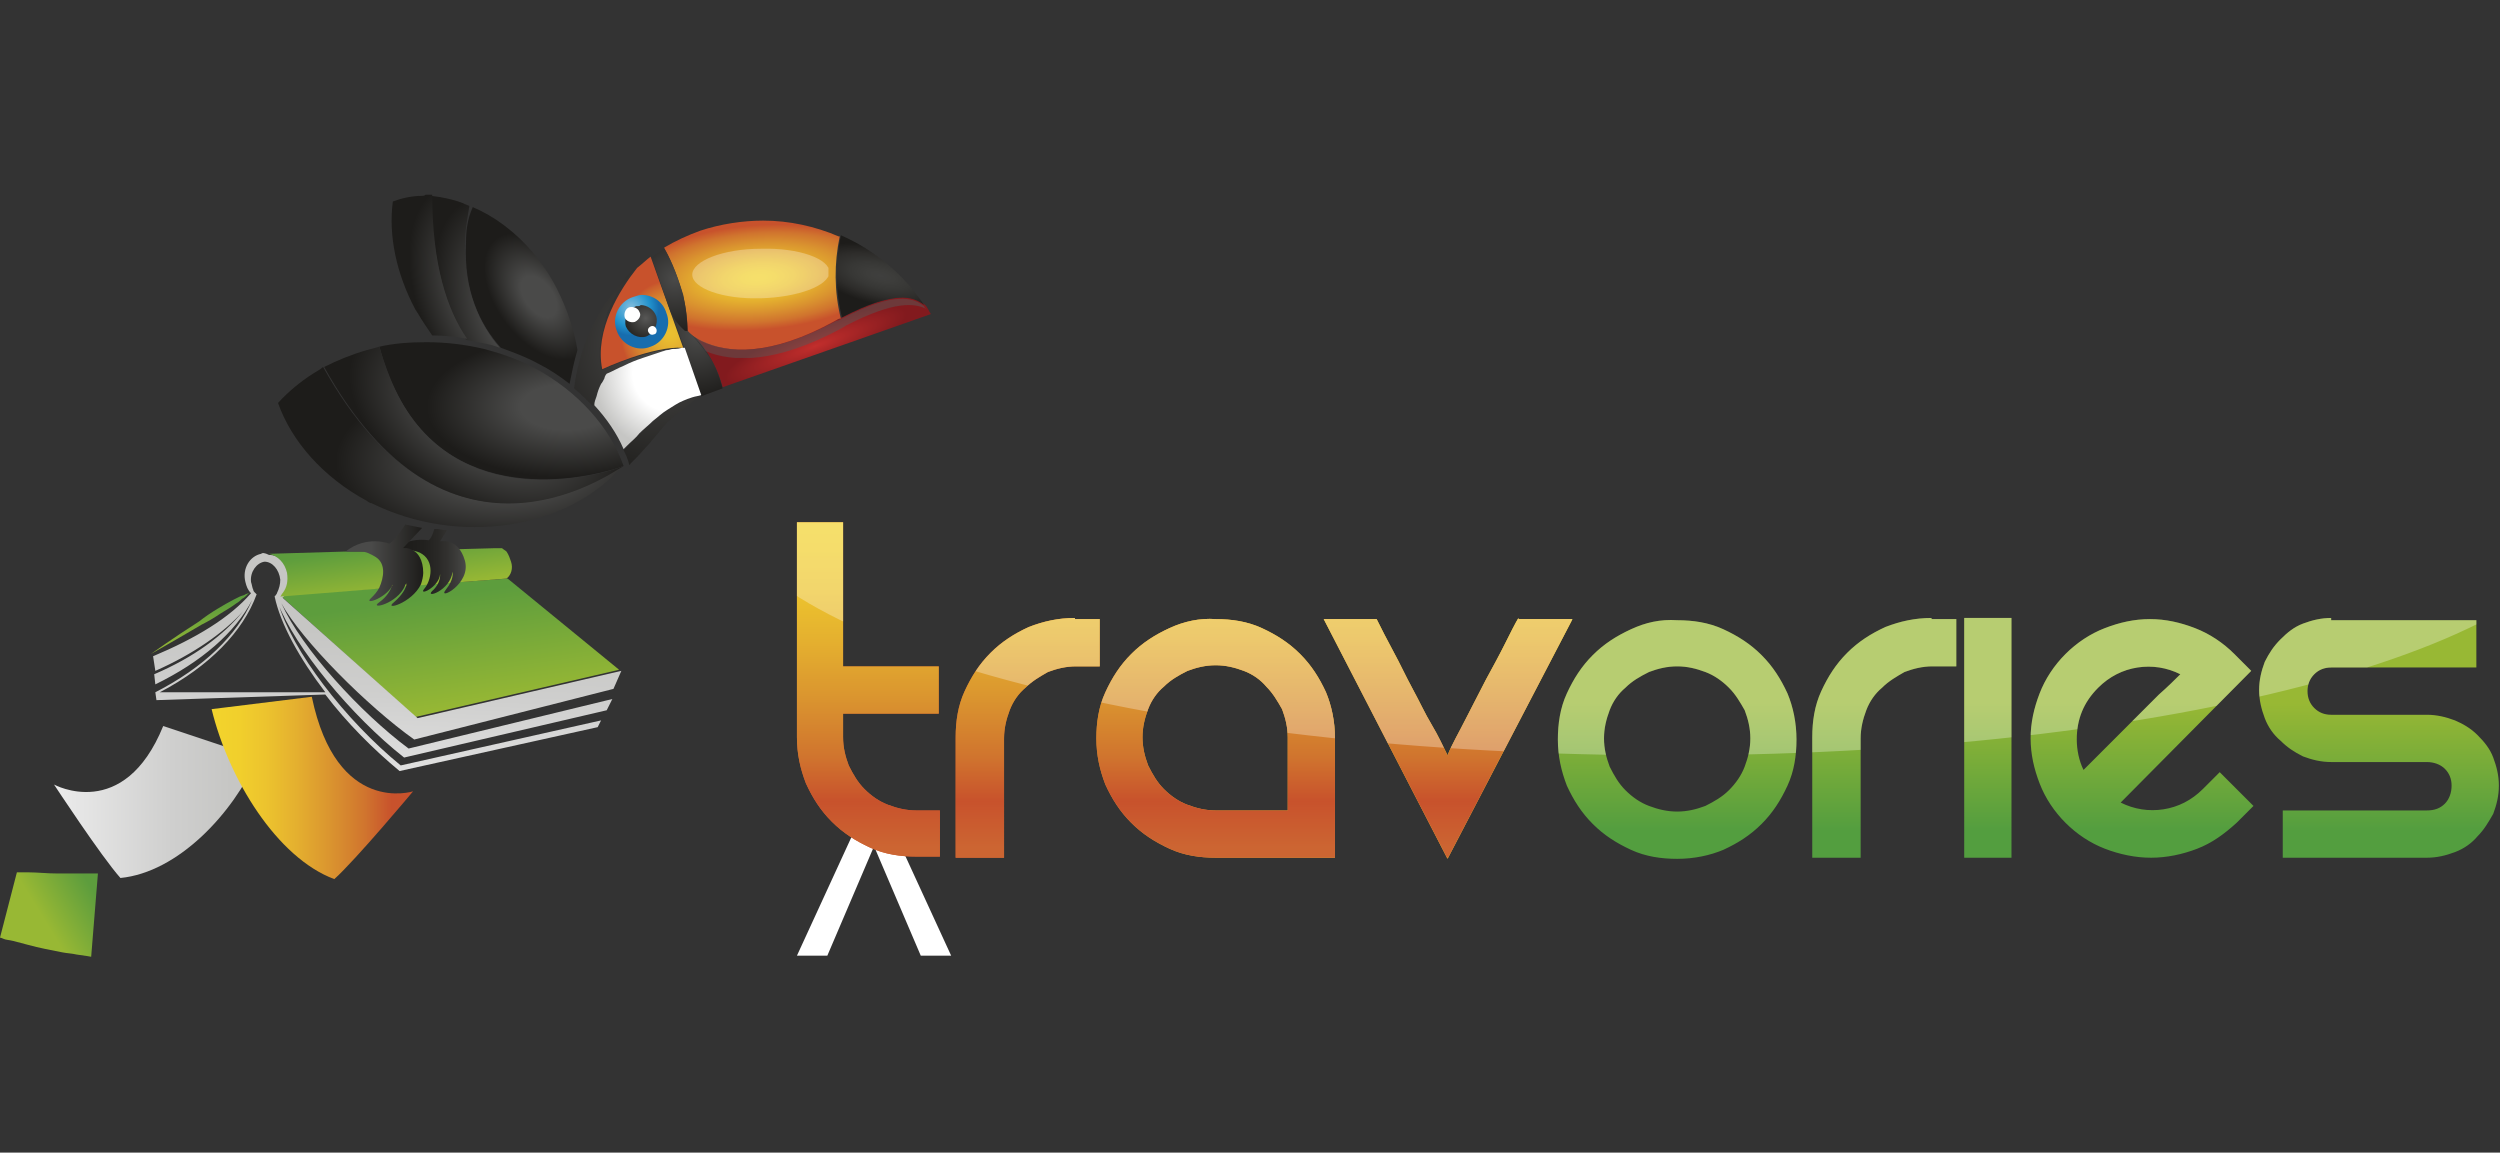 <?xml version="1.0" encoding="utf-8"?>
<!-- Generator: Adobe Illustrator 18.1.1, SVG Export Plug-In . SVG Version: 6.00 Build 0)  -->
<svg version="1.1" id="Capa_1" xmlns="http://www.w3.org/2000/svg" xmlns:xlink="http://www.w3.org/1999/xlink" x="0px" y="0px"
	 width="222.1px" height="102.4px" viewBox="0 0 222.1 102.4" enable-background="new 0 0 222.1 102.4" xml:space="preserve">
<rect x="0" y="0" width="222.1" height="102.4" fill="#333333" stroke="none"/>
<g>
	<g>
		<path fill="#FFFFFF" d="M78.8,72.5l5.7,12.4h-2.7l-4.1-9.6h-0.1l-4.1,9.6h-2.7l5.7-12.4H78.8z"/>
	</g>
	<g>
		<defs>
			<path id="SVGID_1_" d="M74.8,28.2c-0.2,0.1-0.3,0.2-0.5,0.2c-5.9,3.2-9.6,2.9-11.9,1.8c-0.5-0.2-0.9-0.5-1.2-0.8
				c0.3,0.2,1.1,1,1.8,2.2c0.5,0.8,0.9,1.7,1.2,2.8l11.4-4l7.1-2.5c-0.2-0.3-0.3-0.6-0.5-0.8c-0.5-0.4-1.1-0.7-2-0.7
				C78.9,26.5,77.3,26.9,74.8,28.2"/>
		</defs>
		<clipPath id="SVGID_2_">
			<use xlink:href="#SVGID_1_"  overflow="visible"/>
		</clipPath>
		
			<radialGradient id="SVGID_3_" cx="-166.155" cy="328.505" r="0.527" gradientTransform="matrix(21.913 -8.097 -1.803 -4.879 4305.652 288.167)" gradientUnits="userSpaceOnUse">
			<stop  offset="0" style="stop-color:#C22E2C"/>
			<stop  offset="0.699" style="stop-color:#821A1E"/>
			<stop  offset="1" style="stop-color:#821A1E"/>
		</radialGradient>
		<polygon clip-path="url(#SVGID_2_)" fill="url(#SVGID_3_)" points="58.5,27.5 80,19.5 85.2,33.6 63.7,41.5 		"/>
	</g>
	<g>
		<defs>
			<path id="SVGID_4_" d="M62.2,20.5C61.1,20.9,60,21.4,59,22l0,0c0.3,0.6,1.1,2.1,1.6,4c0.3,1,0.5,2.2,0.4,3.4c0,0,0,0,0.1,0.1
				c0.4,0.3,0.8,0.6,1.2,0.8c2.3,1.1,6.1,1.4,11.9-1.8c0.2-0.1,0.3-0.2,0.5-0.2c-0.6-2.4-0.6-4.9-0.1-7.3c0,0,0,0-0.1,0
				c-2.1-0.9-4.4-1.4-6.7-1.4C66,19.6,64,19.9,62.2,20.5"/>
		</defs>
		<clipPath id="SVGID_5_">
			<use xlink:href="#SVGID_4_"  overflow="visible"/>
		</clipPath>
		
			<radialGradient id="SVGID_6_" cx="-165.759" cy="331.634" r="0.527" gradientTransform="matrix(25.852 -1.929 -0.762 -10.217 4605.33 3093.198)" gradientUnits="userSpaceOnUse">
			<stop  offset="0" style="stop-color:#F2D32C"/>
			<stop  offset="0.104" style="stop-color:#F1CF2C"/>
			<stop  offset="0.239" style="stop-color:#ECC32E"/>
			<stop  offset="0.392" style="stop-color:#E4AF2F"/>
			<stop  offset="0.557" style="stop-color:#DA942F"/>
			<stop  offset="0.731" style="stop-color:#D0742E"/>
			<stop  offset="0.862" style="stop-color:#C8522C"/>
			<stop  offset="1" style="stop-color:#C8522C"/>
		</radialGradient>
		<polygon clip-path="url(#SVGID_5_)" fill="url(#SVGID_6_)" points="58.1,19.6 74.7,18.4 75.7,31.6 59.1,32.8 		"/>
	</g>
	<g>
		<defs>
			<path id="SVGID_7_" d="M74.8,28.2c4.6-2.4,6.3-1.9,7.3-1.1c-1.8-2.7-4.4-4.9-7.4-6.2C74.2,23.3,74.2,25.8,74.8,28.2"/>
		</defs>
		<clipPath id="SVGID_8_">
			<use xlink:href="#SVGID_7_"  overflow="visible"/>
		</clipPath>
		
			<radialGradient id="SVGID_9_" cx="-164.871" cy="330.659" r="0.527" gradientTransform="matrix(13.86 3.346 1.322 -5.477 1926.212 2387.207)" gradientUnits="userSpaceOnUse">
			<stop  offset="0" style="stop-color:#3F3F3E"/>
			<stop  offset="0.162" style="stop-color:#3D3D3B"/>
			<stop  offset="0.372" style="stop-color:#373735"/>
			<stop  offset="0.609" style="stop-color:#2D2C2A"/>
			<stop  offset="0.862" style="stop-color:#1D1C1A"/>
			<stop  offset="1" style="stop-color:#1D1C1A"/>
		</radialGradient>
		<polygon clip-path="url(#SVGID_8_)" fill="url(#SVGID_9_)" points="74.6,19.2 83.7,21.4 81.6,30 72.5,27.8 		"/>
	</g>
	<g opacity="0.5">
		<g>
			<defs>
				<rect id="SVGID_10_" x="61.1" y="26.5" width="21.2" height="5.3"/>
			</defs>
			<clipPath id="SVGID_11_">
				<use xlink:href="#SVGID_10_"  overflow="visible"/>
			</clipPath>
			<path clip-path="url(#SVGID_11_)" fill="#575756" d="M82.1,27.2c-1-0.8-2.7-1.3-7.3,1.1c-0.2,0.1-0.3,0.2-0.5,0.2
				c-5.9,3.2-9.6,2.9-11.9,1.8c-0.5-0.2-0.9-0.5-1.2-0.8c0.2,0.2,0.9,0.8,1.5,1.7c2.4,1,6.2,1.1,12-2c0.2-0.1,0.3-0.2,0.5-0.3
				c4.3-2.2,6.1-2,7.2-1.4C82.2,27.4,82.1,27.3,82.1,27.2"/>
		</g>
	</g>
	<g>
		<defs>
			<path id="SVGID_12_" d="M56.6,23.8c-1.5,1.9-3.8,5.5-3.1,9c0,0,4.5-2.1,7.2-1.9l-2.9-8.1C57.4,23.1,57,23.5,56.6,23.8"/>
		</defs>
		<clipPath id="SVGID_13_">
			<use xlink:href="#SVGID_12_"  overflow="visible"/>
		</clipPath>
		
			<radialGradient id="SVGID_14_" cx="-162.295" cy="333.325" r="0.527" gradientTransform="matrix(9.44 2.279 2.424 -10.039 783.652 3745.689)" gradientUnits="userSpaceOnUse">
			<stop  offset="0" style="stop-color:#EBC030"/>
			<stop  offset="0.115" style="stop-color:#E9BC30"/>
			<stop  offset="0.264" style="stop-color:#E4B030"/>
			<stop  offset="0.432" style="stop-color:#DD9C30"/>
			<stop  offset="0.615" style="stop-color:#D5832F"/>
			<stop  offset="0.806" style="stop-color:#CB602D"/>
			<stop  offset="0.862" style="stop-color:#C8522C"/>
			<stop  offset="1" style="stop-color:#C8522C"/>
		</radialGradient>
		<polygon clip-path="url(#SVGID_13_)" fill="url(#SVGID_14_)" points="53.2,21 63,23.4 60.3,34.6 50.5,32.3 		"/>
	</g>
	<g>
		<defs>
			<path id="SVGID_15_" d="M95.5,54.9c-1.5,0-2.8,0.3-4.1,0.8c-1.3,0.6-2.4,1.3-3.4,2.3c-1,1-1.7,2.1-2.3,3.4
				c-0.6,1.3-0.8,2.7-0.8,4.1v10.7h4.3V65.6c0-0.9,0.2-1.7,0.5-2.5c0.3-0.8,0.8-1.5,1.4-2c0.6-0.6,1.3-1,2-1.4
				c0.8-0.3,1.6-0.5,2.5-0.5h2.1v-4.2H95.5z M105.5,71.5c-0.8-0.3-1.5-0.8-2.1-1.4c-0.6-0.6-1-1.3-1.4-2.1c-0.3-0.8-0.5-1.6-0.5-2.5
				c0-0.9,0.2-1.7,0.5-2.5c0.3-0.8,0.8-1.5,1.4-2c0.6-0.6,1.3-1,2.1-1.4c0.8-0.3,1.6-0.5,2.5-0.5c0.9,0,1.7,0.2,2.5,0.5
				c0.8,0.3,1.5,0.8,2,1.4c0.6,0.6,1,1.3,1.4,2c0.3,0.8,0.5,1.6,0.5,2.5V72H108C107.1,72,106.3,71.8,105.5,71.5 M103.9,55.8
				c-1.3,0.6-2.4,1.3-3.4,2.3c-1,1-1.7,2.1-2.3,3.4c-0.6,1.3-0.8,2.7-0.8,4.1c0,1.5,0.3,2.8,0.8,4.1c0.6,1.3,1.3,2.4,2.3,3.4
				c1,1,2.1,1.7,3.4,2.3c1.3,0.6,2.7,0.8,4.1,0.8h10.6V65.6c0-1.5-0.3-2.9-0.8-4.1c-0.6-1.3-1.3-2.4-2.3-3.4c-1-1-2.1-1.7-3.4-2.3
				c-1.3-0.6-2.7-0.8-4.1-0.8C106.6,54.9,105.2,55.2,103.9,55.8 M134.9,54.9c-0.3,0.5-0.7,1.3-1.2,2.3c-0.5,1-1.1,2.1-1.7,3.2
				c-0.6,1.2-1.2,2.3-1.8,3.5c-0.6,1.2-1.2,2.2-1.6,3.2c-0.4-0.8-0.8-1.7-1.4-2.7c-0.6-1-1.1-2.1-1.7-3.2c-0.6-1.1-1.1-2.2-1.7-3.3
				c-0.6-1.1-1.1-2.1-1.5-2.9h-4.7l11,21.3l11.1-21.3H134.9z M70.8,46.4v19.1c0,1.5,0.3,2.8,0.8,4.1c0.6,1.3,1.3,2.4,2.3,3.4
				c1,1,2.1,1.7,3.4,2.3c1.3,0.6,2.7,0.8,4.1,0.8h2.1V72h-2.1c-0.9,0-1.7-0.2-2.5-0.5c-0.8-0.3-1.5-0.8-2.1-1.4
				c-0.6-0.6-1-1.3-1.4-2.1c-0.3-0.8-0.5-1.6-0.5-2.5v-2.1h8.5v-4.2h-8.5V46.4H70.8z"/>
		</defs>
		<linearGradient id="SVGID_16_" gradientUnits="userSpaceOnUse" x1="73.213" y1="61.321" x2="142.04" y2="61.321">
			<stop  offset="0" style="stop-color:#CC6532"/>
			<stop  offset="0.138" style="stop-color:#C8522C"/>
			<stop  offset="0.269" style="stop-color:#D0742E"/>
			<stop  offset="0.443" style="stop-color:#DA942F"/>
			<stop  offset="0.609" style="stop-color:#E4AF2F"/>
			<stop  offset="0.761" style="stop-color:#ECC32E"/>
			<stop  offset="0.896" style="stop-color:#F1CF2C"/>
			<stop  offset="1" style="stop-color:#F2D32C"/>
		</linearGradient>
		<use xlink:href="#SVGID_15_"  overflow="visible" fill="url(#SVGID_16_)"/>
		<clipPath id="SVGID_17_">
			<use xlink:href="#SVGID_15_"  overflow="visible"/>
		</clipPath>
		
			<linearGradient id="SVGID_18_" gradientUnits="userSpaceOnUse" x1="-166.686" y1="334.703" x2="-166.159" y2="334.703" gradientTransform="matrix(-2.500000e-006 -56.565 -56.565 2.500000e-006 19037.539 -9353.315)">
			<stop  offset="0" style="stop-color:#CC6532"/>
			<stop  offset="0.138" style="stop-color:#C8522C"/>
			<stop  offset="0.269" style="stop-color:#D0742E"/>
			<stop  offset="0.443" style="stop-color:#DA942F"/>
			<stop  offset="0.609" style="stop-color:#E4AF2F"/>
			<stop  offset="0.761" style="stop-color:#ECC32E"/>
			<stop  offset="0.896" style="stop-color:#F1CF2C"/>
			<stop  offset="1" style="stop-color:#F2D32C"/>
		</linearGradient>
		<rect x="70.8" y="46.4" clip-path="url(#SVGID_17_)" fill="url(#SVGID_18_)" width="68.8" height="29.8"/>
	</g>
	<g>
		<defs>
			<path id="SVGID_19_" d="M146.5,71.6c-0.8-0.3-1.5-0.8-2.1-1.4c-0.6-0.6-1-1.3-1.4-2.1c-0.3-0.8-0.5-1.6-0.5-2.5
				c0-0.9,0.2-1.7,0.5-2.5c0.3-0.8,0.8-1.5,1.4-2c0.6-0.6,1.3-1,2.1-1.4c0.8-0.3,1.6-0.5,2.5-0.5c0.9,0,1.7,0.2,2.5,0.5
				c0.8,0.3,1.5,0.8,2.1,1.4c0.6,0.6,1,1.3,1.4,2c0.3,0.8,0.5,1.6,0.5,2.5c0,0.9-0.2,1.7-0.5,2.5c-0.3,0.8-0.8,1.5-1.4,2.1
				c-0.6,0.6-1.3,1-2.1,1.4c-0.8,0.3-1.6,0.5-2.5,0.5C148.1,72.1,147.3,71.9,146.5,71.6 M144.9,55.9c-1.3,0.6-2.4,1.3-3.4,2.3
				c-1,1-1.7,2.1-2.3,3.4c-0.6,1.3-0.8,2.7-0.8,4.1c0,1.5,0.3,2.8,0.8,4.1c0.6,1.3,1.3,2.4,2.3,3.4c1,1,2.1,1.7,3.4,2.3
				c1.3,0.6,2.7,0.8,4.1,0.8c1.5,0,2.9-0.3,4.1-0.8c1.3-0.6,2.4-1.3,3.4-2.3c1-1,1.7-2.1,2.3-3.4c0.6-1.3,0.8-2.7,0.8-4.1
				c0-1.5-0.3-2.9-0.8-4.1c-0.6-1.3-1.3-2.4-2.3-3.4c-1-1-2.1-1.7-3.4-2.3c-1.3-0.6-2.7-0.8-4.1-0.8C147.5,55,146.2,55.3,144.9,55.9
				 M184.5,65.7c0-1.8,0.6-3.3,1.9-4.6c1-1,2.2-1.6,3.5-1.8c1.3-0.2,2.6,0,3.8,0.6c-0.4,0.4-1.1,1.1-1.9,1.8
				c-0.8,0.8-1.6,1.6-2.5,2.5c-0.9,0.9-1.7,1.7-2.5,2.5c-0.8,0.8-1.4,1.4-1.7,1.7C184.7,67.6,184.5,66.6,184.5,65.7 M187,55.8
				c-1.3,0.5-2.5,1.3-3.5,2.3c-1,1-1.8,2.2-2.3,3.5c-0.5,1.3-0.8,2.6-0.8,4c0,1.4,0.3,2.7,0.8,4c0.5,1.3,1.3,2.5,2.3,3.5
				c1,1,2.2,1.8,3.5,2.3c1.3,0.5,2.7,0.8,4.1,0.8c1.4,0,2.8-0.3,4.1-0.8c1.3-0.5,2.4-1.3,3.5-2.3l1.5-1.5l-3-3l-1.5,1.5
				c-1,1-2.2,1.6-3.5,1.8c-1.3,0.2-2.6,0-3.8-0.6L200,59.6l-1.5-1.5c-1-1-2.2-1.8-3.5-2.3c-1.3-0.5-2.6-0.8-4-0.8
				C189.6,55,188.3,55.3,187,55.8 M171.6,54.9c-1.5,0-2.8,0.3-4.1,0.8c-1.3,0.6-2.4,1.3-3.4,2.3c-1,1-1.7,2.1-2.3,3.4
				c-0.6,1.3-0.8,2.7-0.8,4.1v10.7h4.3V65.6c0-0.9,0.2-1.7,0.5-2.5c0.3-0.8,0.8-1.5,1.4-2c0.6-0.6,1.3-1,2-1.4
				c0.8-0.3,1.6-0.5,2.5-0.5h2.1v-4.2H171.6z M174.5,76.2h4.2V54.9h-4.2V76.2z M207.1,54.9c-0.9,0-1.7,0.2-2.5,0.5
				c-0.8,0.3-1.4,0.8-2,1.4c-0.6,0.6-1,1.2-1.4,2c-0.3,0.8-0.5,1.6-0.5,2.5c0,0.9,0.2,1.7,0.5,2.5c0.3,0.8,0.8,1.5,1.4,2
				c0.6,0.6,1.2,1,2,1.4c0.8,0.3,1.6,0.5,2.5,0.5h8.5c0.6,0,1.2,0.2,1.6,0.6c0.4,0.4,0.6,0.9,0.6,1.5c0,0.6-0.2,1.2-0.6,1.6
				c-0.4,0.4-0.9,0.6-1.6,0.6h-12.8v4.2h12.8c0.9,0,1.7-0.2,2.5-0.5c0.8-0.3,1.5-0.8,2-1.4c0.6-0.6,1-1.3,1.4-2
				c0.3-0.8,0.5-1.6,0.5-2.5c0-0.9-0.2-1.7-0.5-2.5c-0.3-0.8-0.8-1.4-1.4-2c-0.6-0.6-1.3-1-2-1.3c-0.8-0.3-1.6-0.5-2.5-0.5h-8.5
				c-0.6,0-1.1-0.2-1.5-0.6c-0.4-0.4-0.6-0.9-0.6-1.5c0-0.6,0.2-1.1,0.6-1.5c0.4-0.4,0.9-0.6,1.5-0.6H220v-4.2H207.1z"/>
		</defs>
		<clipPath id="SVGID_20_">
			<use xlink:href="#SVGID_19_"  overflow="visible"/>
		</clipPath>
		
			<linearGradient id="SVGID_21_" gradientUnits="userSpaceOnUse" x1="-166.547" y1="336.364" x2="-166.02" y2="336.364" gradientTransform="matrix(-1.800000e-006 -40.555 -40.555 1.800000e-006 13821.343 -6677.936)">
			<stop  offset="0" style="stop-color:#539E3F"/>
			<stop  offset="0.124" style="stop-color:#539E3F"/>
			<stop  offset="0.13" style="stop-color:#549E3F"/>
			<stop  offset="0.655" style="stop-color:#98B834"/>
			<stop  offset="1" style="stop-color:#98B834"/>
		</linearGradient>
		<rect x="138.4" y="54.9" clip-path="url(#SVGID_20_)" fill="url(#SVGID_21_)" width="83.7" height="21.4"/>
	</g>
	<g>
		<defs>
			<path id="SVGID_22_" d="M146.5,71.6c-0.8-0.3-1.5-0.8-2.1-1.4c-0.6-0.6-1-1.3-1.4-2.1c-0.3-0.8-0.5-1.6-0.5-2.5
				c0-0.9,0.2-1.7,0.5-2.5c0.3-0.8,0.8-1.5,1.4-2c0.6-0.6,1.3-1,2.1-1.4c0.8-0.3,1.6-0.5,2.5-0.5c0.9,0,1.7,0.2,2.5,0.5
				c0.8,0.3,1.5,0.8,2.1,1.4c0.6,0.6,1,1.3,1.4,2c0.3,0.8,0.5,1.6,0.5,2.5c0,0.9-0.2,1.7-0.5,2.5c-0.3,0.8-0.8,1.5-1.4,2.1
				c-0.6,0.6-1.3,1-2.1,1.4c-0.8,0.3-1.6,0.5-2.5,0.5C148.1,72.1,147.3,71.9,146.5,71.6 M144.9,55.9c-1.3,0.6-2.4,1.3-3.4,2.3
				c-1,1-1.7,2.1-2.3,3.4c-0.6,1.3-0.8,2.7-0.8,4.1c0,1.5,0.3,2.8,0.8,4.1c0.6,1.3,1.3,2.4,2.3,3.4c1,1,2.1,1.7,3.4,2.3
				c1.3,0.6,2.7,0.8,4.1,0.8c1.5,0,2.9-0.3,4.1-0.8c1.3-0.6,2.4-1.3,3.4-2.3c1-1,1.7-2.1,2.3-3.4c0.6-1.3,0.8-2.7,0.8-4.1
				c0-1.5-0.3-2.9-0.8-4.1c-0.6-1.3-1.3-2.4-2.3-3.4c-1-1-2.1-1.7-3.4-2.3c-1.3-0.6-2.7-0.8-4.1-0.8C147.5,55,146.2,55.3,144.9,55.9
				 M184.5,65.7c0-1.8,0.6-3.3,1.9-4.6c1-1,2.2-1.6,3.5-1.8c1.3-0.2,2.6,0,3.8,0.6c-0.4,0.4-1.1,1.1-1.9,1.8
				c-0.8,0.8-1.6,1.6-2.5,2.5c-0.9,0.9-1.7,1.7-2.5,2.5c-0.8,0.8-1.4,1.4-1.7,1.7C184.7,67.6,184.5,66.6,184.5,65.7 M187,55.8
				c-1.3,0.5-2.5,1.3-3.5,2.3c-1,1-1.8,2.2-2.3,3.5c-0.5,1.3-0.8,2.6-0.8,4c0,1.4,0.3,2.7,0.8,4c0.5,1.3,1.3,2.5,2.3,3.5
				c1,1,2.2,1.8,3.5,2.3c1.3,0.5,2.7,0.8,4.1,0.8c1.4,0,2.8-0.3,4.1-0.8c1.3-0.5,2.4-1.3,3.5-2.3l1.5-1.5l-3-3l-1.5,1.5
				c-1,1-2.2,1.6-3.5,1.8c-1.3,0.2-2.6,0-3.8-0.6L200,59.6l-1.5-1.5c-1-1-2.2-1.8-3.5-2.3c-1.3-0.5-2.6-0.8-4-0.8
				C189.6,55,188.3,55.3,187,55.8 M95.5,54.9c-1.5,0-2.8,0.3-4.1,0.8c-1.3,0.6-2.4,1.3-3.4,2.3c-1,1-1.7,2.1-2.3,3.4
				c-0.6,1.3-0.8,2.7-0.8,4.1v10.7h4.3V65.6c0-0.9,0.2-1.7,0.5-2.5c0.3-0.8,0.8-1.5,1.4-2c0.6-0.6,1.3-1,2-1.4
				c0.8-0.3,1.6-0.5,2.5-0.5h2.1v-4.2H95.5z M105.5,71.5c-0.8-0.3-1.5-0.8-2.1-1.4c-0.6-0.6-1-1.3-1.4-2.1c-0.3-0.8-0.5-1.6-0.5-2.5
				c0-0.9,0.2-1.7,0.5-2.5c0.3-0.8,0.8-1.5,1.4-2c0.6-0.6,1.3-1,2.1-1.4c0.8-0.3,1.6-0.5,2.5-0.5c0.9,0,1.7,0.2,2.5,0.5
				c0.8,0.3,1.5,0.8,2,1.4c0.6,0.6,1,1.3,1.4,2c0.3,0.8,0.5,1.6,0.5,2.5V72H108C107.1,72,106.3,71.8,105.5,71.5 M103.9,55.8
				c-1.3,0.6-2.4,1.3-3.4,2.3c-1,1-1.7,2.1-2.3,3.4c-0.6,1.3-0.8,2.7-0.8,4.1c0,1.5,0.3,2.8,0.8,4.1c0.6,1.3,1.3,2.4,2.3,3.4
				c1,1,2.1,1.7,3.4,2.3c1.3,0.6,2.7,0.8,4.1,0.8h10.6V65.6c0-1.5-0.3-2.9-0.8-4.1c-0.6-1.3-1.3-2.4-2.3-3.4c-1-1-2.1-1.7-3.4-2.3
				c-1.3-0.6-2.7-0.8-4.1-0.8C106.6,54.9,105.2,55.2,103.9,55.8 M171.6,54.9c-1.5,0-2.8,0.3-4.1,0.8c-1.3,0.6-2.4,1.3-3.4,2.3
				c-1,1-1.7,2.1-2.3,3.4c-0.6,1.3-0.8,2.7-0.8,4.1v10.7h4.3V65.6c0-0.9,0.2-1.7,0.5-2.5c0.3-0.8,0.8-1.5,1.4-2c0.6-0.6,1.3-1,2-1.4
				c0.8-0.3,1.6-0.5,2.5-0.5h2.1v-4.2H171.6z M174.5,76.2h4.2V54.9h-4.2V76.2z M207.1,54.9c-0.9,0-1.7,0.2-2.5,0.5
				c-0.8,0.3-1.4,0.8-2,1.4c-0.6,0.6-1,1.2-1.4,2c-0.3,0.8-0.5,1.6-0.5,2.5c0,0.9,0.2,1.7,0.5,2.5c0.3,0.8,0.8,1.5,1.4,2
				c0.6,0.6,1.2,1,2,1.4c0.8,0.3,1.6,0.5,2.5,0.5h8.5c0.6,0,1.2,0.2,1.6,0.6c0.4,0.4,0.6,0.9,0.6,1.5c0,0.6-0.2,1.2-0.6,1.6
				c-0.4,0.4-0.9,0.6-1.6,0.6h-12.8v4.2h12.8c0.9,0,1.7-0.2,2.5-0.5c0.8-0.3,1.5-0.8,2-1.4c0.6-0.6,1-1.3,1.4-2
				c0.3-0.8,0.5-1.6,0.5-2.5c0-0.9-0.2-1.7-0.5-2.5c-0.3-0.8-0.8-1.4-1.4-2c-0.6-0.6-1.3-1-2-1.3c-0.8-0.3-1.6-0.5-2.5-0.5h-8.5
				c-0.6,0-1.1-0.2-1.5-0.6c-0.4-0.4-0.6-0.9-0.6-1.5c0-0.6,0.2-1.1,0.6-1.5c0.4-0.4,0.9-0.6,1.5-0.6H220v-4.2H207.1z M134.9,54.9
				c-0.3,0.5-0.7,1.3-1.2,2.3c-0.5,1-1.1,2.1-1.7,3.2c-0.6,1.2-1.2,2.3-1.8,3.5c-0.6,1.2-1.2,2.2-1.6,3.2c-0.4-0.8-0.8-1.7-1.4-2.7
				c-0.6-1-1.1-2.1-1.7-3.2c-0.6-1.1-1.1-2.2-1.7-3.3c-0.6-1.1-1.1-2.1-1.5-2.9h-4.7l11,21.3l11.1-21.3H134.9z M70.8,46.4v19.1
				c0,1.5,0.3,2.8,0.8,4.1c0.6,1.3,1.3,2.4,2.3,3.4c1,1,2.1,1.7,3.4,2.3c1.3,0.6,2.7,0.8,4.1,0.8h2.1V72h-2.1
				c-0.9,0-1.7-0.2-2.5-0.5c-0.8-0.3-1.5-0.8-2.1-1.4c-0.6-0.6-1-1.3-1.4-2.1c-0.3-0.8-0.5-1.6-0.5-2.5v-2.1h8.5v-4.2h-8.5V46.4
				H70.8z"/>
		</defs>
		<clipPath id="SVGID_23_">
			<use xlink:href="#SVGID_22_"  overflow="visible"/>
		</clipPath>
		<g opacity="0.3" clip-path="url(#SVGID_23_)">
			<g>
				<defs>
					<rect id="SVGID_24_" x="63.7" y="20.6" width="166.9" height="46.5"/>
				</defs>
				<clipPath id="SVGID_25_">
					<use xlink:href="#SVGID_24_"  overflow="visible"/>
				</clipPath>
				<path clip-path="url(#SVGID_25_)" fill="#FFFFFF" d="M147,67.1c-46.1-0.2-83.4-10.8-83.3-23.6c0.1-12.8,37.5-23,83.5-22.8
					c46.1,0.2,83.4,10.8,83.3,23.6C230.4,57.1,193,67.3,147,67.1"/>
			</g>
		</g>
	</g>
	<g>
		<defs>
			<path id="SVGID_26_" d="M62.3,35.2l1.9-0.7c-0.3-1.1-0.7-2.1-1.2-2.8c-0.8-1.2-1.6-2-1.8-2.2c0,0-0.1-0.1-0.1-0.1
				c-0.8-0.7-1.3-1.5-1.6-2.1L62.3,35.2z"/>
		</defs>
		<clipPath id="SVGID_27_">
			<use xlink:href="#SVGID_26_"  overflow="visible"/>
		</clipPath>
		
			<radialGradient id="SVGID_28_" cx="-164.382" cy="331.431" r="0.527" gradientTransform="matrix(10.311 -3.652 -3.652 -10.311 2967.231 2846.832)" gradientUnits="userSpaceOnUse">
			<stop  offset="0" style="stop-color:#4A4A49"/>
			<stop  offset="1" style="stop-color:#1D1C1A"/>
		</radialGradient>
		<polygon clip-path="url(#SVGID_27_)" fill="url(#SVGID_28_)" points="57,28.2 63.6,25.9 66.6,34.3 60,36.7 		"/>
	</g>
	<g>
		<defs>
			<path id="SVGID_29_" d="M56.2,26.4c-1.2,0.4-1.9,1.8-1.4,3c0.4,1.2,1.8,1.9,3,1.4c1.2-0.4,1.9-1.8,1.4-3c-0.3-1-1.2-1.6-2.2-1.6
				C56.8,26.2,56.5,26.3,56.2,26.4"/>
		</defs>
		<clipPath id="SVGID_30_">
			<use xlink:href="#SVGID_29_"  overflow="visible"/>
		</clipPath>
		
			<radialGradient id="SVGID_31_" cx="-160.306" cy="326.536" r="0.527" gradientTransform="matrix(4.564 -1.617 -1.617 -4.564 1315.724 1258.426)" gradientUnits="userSpaceOnUse">
			<stop  offset="0" style="stop-color:#7EBBDC"/>
			<stop  offset="3.763440e-002" style="stop-color:#7EBBDC"/>
			<stop  offset="0.659" style="stop-color:#2192CD"/>
			<stop  offset="0.973" style="stop-color:#176DAE"/>
			<stop  offset="1" style="stop-color:#176DAE"/>
		</radialGradient>
		<polygon clip-path="url(#SVGID_30_)" fill="url(#SVGID_31_)" points="52.8,26.8 59.1,24.6 61.2,30.7 55,32.9 		"/>
	</g>
	<g>
		<defs>
			<path id="SVGID_32_" d="M56.5,27.2c-0.7,0.3-1.1,1.1-0.9,1.8c0.3,0.7,1.1,1.1,1.8,0.9c0.7-0.3,1.1-1.1,0.9-1.8
				c-0.2-0.6-0.8-1-1.4-1C56.9,27.2,56.7,27.2,56.5,27.2"/>
		</defs>
		<clipPath id="SVGID_33_">
			<use xlink:href="#SVGID_32_"  overflow="visible"/>
		</clipPath>
		
			<radialGradient id="SVGID_34_" cx="-159.535" cy="325.61" r="0.527" gradientTransform="matrix(4.005 -1.419 -1.419 -4.005 1158.348 1105.951)" gradientUnits="userSpaceOnUse">
			<stop  offset="0" style="stop-color:#575756"/>
			<stop  offset="1" style="stop-color:#1D1C1A"/>
		</radialGradient>
		<polygon clip-path="url(#SVGID_33_)" fill="url(#SVGID_34_)" points="54.4,27.5 58.3,26.1 59.6,29.9 55.8,31.2 		"/>
	</g>
	<path fill="#FFFFFF" d="M56.4,28.6c-0.4,0.1-0.8-0.1-0.9-0.4c-0.1-0.4,0.1-0.8,0.4-0.9c0.4-0.1,0.8,0.1,0.9,0.4
		C57,28,56.8,28.4,56.4,28.6"/>
	<path fill="#FFFFFF" d="M58.1,29.7c-0.2,0.1-0.4,0-0.5-0.2c-0.1-0.2,0-0.4,0.2-0.5c0.2-0.1,0.4,0,0.5,0.2
		C58.4,29.4,58.3,29.7,58.1,29.7"/>
	<g opacity="0.3">
		<g>
			<defs>
				<rect id="SVGID_35_" x="61.4" y="22.1" width="12.2" height="4.4"/>
			</defs>
			<clipPath id="SVGID_36_">
				<use xlink:href="#SVGID_35_"  overflow="visible"/>
			</clipPath>
			<path clip-path="url(#SVGID_36_)" fill="#FFFFFF" d="M67.6,26.5c-3.4,0.1-6.1-0.9-6.1-2.1c0-1.2,2.7-2.3,6.1-2.3
				c3.4-0.1,6.1,0.9,6.1,2.1C73.6,25.4,70.9,26.4,67.6,26.5"/>
		</g>
	</g>
	<g>
		<defs>
			<path id="SVGID_37_" d="M33.7,30.8c0.4,1.4,0.8,2.7,1.4,3.8c5.3,11.2,18.2,7.6,20.3,6.8c-1.2-3.4-4-6.6-7.9-8.7
				c-1.5-0.8-3-1.3-4.5-1.7c-1.7-0.4-3.4-0.6-5.1-0.6C36.4,30.4,35,30.5,33.7,30.8"/>
		</defs>
		<clipPath id="SVGID_38_">
			<use xlink:href="#SVGID_37_"  overflow="visible"/>
		</clipPath>
		
			<radialGradient id="SVGID_39_" cx="-164.746" cy="336.025" r="0.527" gradientTransform="matrix(23.404 1.306 -2.336 11.821 4691.021 -3720.829)" gradientUnits="userSpaceOnUse">
			<stop  offset="0" style="stop-color:#4A4A49"/>
			<stop  offset="0.325" style="stop-color:#4A4A49"/>
			<stop  offset="1" style="stop-color:#1D1C1A"/>
		</radialGradient>
		<polygon clip-path="url(#SVGID_38_)" fill="url(#SVGID_39_)" points="30.7,45.7 55.2,47 58.4,30.6 33.9,29.2 		"/>
	</g>
	<g>
		<defs>
			<path id="SVGID_40_" d="M27.8,33.2c-1.1,0.7-2.2,1.6-3.1,2.6c1.2,3.4,4,6.6,7.9,8.7c0.1,0.1,0.3,0.2,0.4,0.2
				c7.7,3.8,17.3,2.4,22.3-3.3c-1.8,1.1-15.8,10.6-26.6-8.8C28.5,32.8,28.1,33,27.8,33.2"/>
		</defs>
		<clipPath id="SVGID_41_">
			<use xlink:href="#SVGID_40_"  overflow="visible"/>
		</clipPath>
		
			<radialGradient id="SVGID_42_" cx="-164.986" cy="335.489" r="0.527" gradientTransform="matrix(28.303 1.579 -2.825 14.296 5662.173 -4494.613)" gradientUnits="userSpaceOnUse">
			<stop  offset="0" style="stop-color:#4A4A49"/>
			<stop  offset="0.385" style="stop-color:#4A4A49"/>
			<stop  offset="1" style="stop-color:#1D1C1A"/>
		</radialGradient>
		<polygon clip-path="url(#SVGID_41_)" fill="url(#SVGID_42_)" points="20.9,51.9 55.1,53.8 59.2,32.8 25.1,30.9 		"/>
	</g>
	<g>
		<defs>
			<path id="SVGID_43_" d="M41.4,21.6c-0.2,4.2,1.2,7.2,3.1,9.3c1.1,0.4,2.2,0.8,3.3,1.4c1,0.5,1.9,1.1,2.8,1.8c0.2-1,0.4-2,0.7-3
				c-0.3-1.8-0.9-3.6-1.8-5.4c-0.6-1.2-1.3-2.2-2.1-3.2c-1.6-1.9-3.5-3.3-5.4-4.1C41.5,19.5,41.4,20.6,41.4,21.6"/>
		</defs>
		<clipPath id="SVGID_44_">
			<use xlink:href="#SVGID_43_"  overflow="visible"/>
		</clipPath>
		
			<radialGradient id="SVGID_45_" cx="-162.663" cy="338.169" r="0.527" gradientTransform="matrix(7.238 9.762 5.766 -4.276 -724.652 3060.254)" gradientUnits="userSpaceOnUse">
			<stop  offset="0" style="stop-color:#4A4A49"/>
			<stop  offset="0.325" style="stop-color:#4A4A49"/>
			<stop  offset="1" style="stop-color:#1D1C1A"/>
		</radialGradient>
		<polygon clip-path="url(#SVGID_44_)" fill="url(#SVGID_45_)" points="47.6,13.5 58.7,28.4 44.7,38.8 33.7,23.9 		"/>
	</g>
	<g>
		<defs>
			<path id="SVGID_46_" d="M21.8,52.8c-0.1,0.1-0.3,0.1-0.5,0.2c-0.2,0.1-0.4,0.2-0.6,0.3c-0.4,0.2-0.9,0.5-1.4,0.8
				c-0.5,0.3-1.1,0.7-1.6,1.1c-2.2,1.4-4.3,2.9-4.3,2.9l0,0c0,0,2.3-1.3,4.5-2.6c0.6-0.3,1.1-0.6,1.7-1c0.5-0.3,1-0.6,1.4-0.9
				c0.2-0.1,0.4-0.3,0.5-0.4c0.2-0.1,0.3-0.2,0.4-0.3c0.2-0.2,0.3-0.3,0.3-0.3l0,0C22.3,52.6,22.1,52.7,21.8,52.8"/>
		</defs>
		<clipPath id="SVGID_47_">
			<use xlink:href="#SVGID_46_"  overflow="visible"/>
		</clipPath>
		
			<linearGradient id="SVGID_48_" gradientUnits="userSpaceOnUse" x1="-165.11" y1="344.944" x2="-164.583" y2="344.944" gradientTransform="matrix(1.066 7.458 7.458 -1.066 -2379.155 1652.631)">
			<stop  offset="0" style="stop-color:#5D9D3D"/>
			<stop  offset="9.677420e-002" style="stop-color:#5D9D3D"/>
			<stop  offset="1" style="stop-color:#98B834"/>
		</linearGradient>
		<polygon clip-path="url(#SVGID_47_)" fill="url(#SVGID_48_)" points="22.1,51.4 23.1,58.1 13.6,59.4 12.6,52.7 		"/>
	</g>
	<g>
		<defs>
			<path id="SVGID_49_" d="M59,22.1c-0.4,0.2-0.7,0.5-1,0.7c0,0,0,0-0.1,0.1l1.6,4.6c0.2,0.6,0.7,1.4,1.6,2.1c0-1.2-0.2-2.3-0.4-3.4
				C60.1,24.2,59.4,22.6,59,22.1L59,22.1z"/>
		</defs>
		<clipPath id="SVGID_50_">
			<use xlink:href="#SVGID_49_"  overflow="visible"/>
		</clipPath>
		
			<radialGradient id="SVGID_51_" cx="-162.901" cy="331.794" r="0.527" gradientTransform="matrix(9.896 0 0 -9.896 1672.01 3308.218)" gradientUnits="userSpaceOnUse">
			<stop  offset="0" style="stop-color:#4A4A49"/>
			<stop  offset="1" style="stop-color:#1D1C1A"/>
		</radialGradient>
		<rect x="57.9" y="22" clip-path="url(#SVGID_50_)" fill="url(#SVGID_51_)" width="3.2" height="7.4"/>
	</g>
	<g>
		<defs>
			<path id="SVGID_52_" d="M38.3,17.4c0.1,6.1,1.4,10.1,3.1,12.8c0.5,0.1,1.1,0.2,1.6,0.3c0.5,0.1,0.9,0.2,1.4,0.4
				c-1.8-2.1-3.2-5.1-3.1-9.3c0-1,0.2-2.1,0.4-3.3c-0.2-0.1-0.5-0.2-0.7-0.3C40.2,17.7,39.2,17.5,38.3,17.4L38.3,17.4z"/>
		</defs>
		<clipPath id="SVGID_53_">
			<use xlink:href="#SVGID_52_"  overflow="visible"/>
		</clipPath>
		
			<radialGradient id="SVGID_54_" cx="-164.915" cy="337.647" r="0.527" gradientTransform="matrix(8.745 19.904 11.757 -5.165 -2481.245 5054.622)" gradientUnits="userSpaceOnUse">
			<stop  offset="0" style="stop-color:#4A4A49"/>
			<stop  offset="0.385" style="stop-color:#4A4A49"/>
			<stop  offset="1" style="stop-color:#1D1C1A"/>
		</radialGradient>
		<polygon clip-path="url(#SVGID_53_)" fill="url(#SVGID_54_)" points="43.4,15.2 49.4,28.7 39.3,33.1 33.4,19.6 		"/>
	</g>
	<g>
		<defs>
			<path id="SVGID_55_" d="M37.5,17.4c-0.9,0-1.8,0.2-2.6,0.5c-0.4,3,0.3,6.4,2,9.6c0.1,0.1,0.1,0.2,0.2,0.3c0.4,0.7,0.9,1.4,1.3,2
				c1,0,2.1,0.1,3.1,0.3c-1.8-2.6-3.1-6.6-3.1-12.8c-0.2,0-0.4,0-0.6,0C37.7,17.4,37.6,17.4,37.5,17.4"/>
		</defs>
		<clipPath id="SVGID_56_">
			<use xlink:href="#SVGID_55_"  overflow="visible"/>
		</clipPath>
		
			<radialGradient id="SVGID_57_" cx="-164.752" cy="337.867" r="0.527" gradientTransform="matrix(8.476 19.293 11.396 -5.007 -2410.084 4896.909)" gradientUnits="userSpaceOnUse">
			<stop  offset="0" style="stop-color:#4A4A49"/>
			<stop  offset="0.385" style="stop-color:#4A4A49"/>
			<stop  offset="1" style="stop-color:#1D1C1A"/>
		</radialGradient>
		<polygon clip-path="url(#SVGID_56_)" fill="url(#SVGID_57_)" points="40.3,14.8 46.2,28.1 35.6,32.7 29.8,19.5 		"/>
	</g>
	<g>
		<defs>
			<path id="SVGID_58_" d="M61.5,35.4c-0.3,0.1-0.5,0.2-0.8,0.3c-0.5,0.2-1,0.5-1.4,0.8c-0.4,0.3-0.9,0.6-1.3,1
				c-0.4,0.3-0.8,0.7-1.2,1.1c-0.4,0.4-0.8,0.7-1.1,1.1l-0.3,0.3l0,0c0.2,0.4,0.4,0.8,0.5,1.3l0,0c0,0,0.1,0,0.1-0.1l0.1-0.1
				l0.1-0.1l0.1-0.1l0,0l0.3-0.3c0.4-0.4,0.7-0.8,1.1-1.2c0.3-0.4,0.7-0.8,1-1.2c0.3-0.4,0.7-0.8,1.1-1.1c0.2-0.2,0.4-0.4,0.6-0.5
				c0.2-0.2,0.4-0.3,0.6-0.5c0.2-0.2,0.4-0.3,0.6-0.5c0.2-0.2,0.4-0.3,0.7-0.4C62,35.3,61.7,35.3,61.5,35.4 M51,34.5
				c0.6,0.5,1.2,1.1,1.7,1.6c0.1-0.3,0.1-0.5,0.2-0.8c0.1-0.4,0.3-0.8,0.4-1.1c0.1-0.2,0.2-0.4,0.3-0.5c0.1-0.1,0.2-0.3,0.2-0.4
				c0.5-0.2,1-0.5,1.5-0.7c0.6-0.2,1.1-0.5,1.7-0.7c0.3-0.1,0.6-0.2,0.9-0.3c0.3-0.1,0.6-0.2,0.9-0.3c0.1,0,0.3-0.1,0.4-0.1
				c0.2,0,0.3-0.1,0.5-0.1c0.3-0.1,0.6-0.1,0.9-0.1c-2.6-0.2-7.2,1.9-7.2,1.9c-0.2-0.9-0.2-1.9,0-2.8c0,0,0,0,0,0
				c0-0.1,0-0.3,0.1-0.4c0,0,0,0,0-0.1c0-0.1,0.1-0.2,0.1-0.4c0,0,0-0.1,0-0.1c0-0.1,0.1-0.2,0.1-0.3c0,0,0-0.1,0-0.1
				c0-0.1,0.1-0.2,0.1-0.3c0,0,0-0.1,0-0.1c0-0.1,0.1-0.2,0.1-0.3c0,0,0-0.1,0-0.1c0-0.1,0.1-0.2,0.1-0.3c0,0,0-0.1,0.1-0.1
				c0-0.1,0.1-0.2,0.1-0.3c0,0,0-0.1,0.1-0.1c0-0.1,0.1-0.2,0.1-0.3c0,0,0-0.1,0.1-0.1c0-0.1,0.1-0.2,0.1-0.3c0,0,0-0.1,0.1-0.1
				c0-0.1,0.1-0.2,0.1-0.3c0,0,0-0.1,0.1-0.1c0-0.1,0.1-0.2,0.1-0.2c0,0,0-0.1,0.1-0.1c0.1-0.1,0.1-0.2,0.2-0.2c0,0,0-0.1,0.1-0.1
				c0-0.1,0.1-0.1,0.1-0.2c0,0,0-0.1,0.1-0.1c0-0.1,0.1-0.1,0.1-0.2c0,0,0-0.1,0.1-0.1c0-0.1,0.1-0.1,0.1-0.2c0,0,0-0.1,0.1-0.1
				c0-0.1,0.1-0.1,0.1-0.2c0,0,0-0.1,0.1-0.1c0-0.1,0.1-0.1,0.1-0.2c0,0,0,0,0,0C53.5,26.6,51.5,30.4,51,34.5"/>
		</defs>
		<clipPath id="SVGID_59_">
			<use xlink:href="#SVGID_58_"  overflow="visible"/>
		</clipPath>
		
			<radialGradient id="SVGID_60_" cx="-165.247" cy="333.717" r="0.527" gradientTransform="matrix(24.089 0 0 -24.089 4039.188 8069.509)" gradientUnits="userSpaceOnUse">
			<stop  offset="0" style="stop-color:#4A4A49"/>
			<stop  offset="1" style="stop-color:#1D1C1A"/>
		</radialGradient>
		<rect x="51" y="23.8" clip-path="url(#SVGID_59_)" fill="url(#SVGID_60_)" width="11.2" height="17.5"/>
	</g>
	<g>
		<defs>
			<path id="SVGID_61_" d="M59.8,31c-0.2,0-0.3,0.1-0.5,0.1c-0.2,0-0.3,0.1-0.4,0.1c-0.3,0.1-0.6,0.2-0.9,0.3
				c-0.3,0.1-0.6,0.2-0.9,0.3c-0.6,0.2-1.1,0.4-1.7,0.7c-0.5,0.2-1,0.5-1.5,0.7c-0.1,0.1-0.2,0.3-0.2,0.4c-0.1,0.2-0.2,0.4-0.3,0.5
				c-0.2,0.4-0.3,0.7-0.4,1.1c-0.1,0.3-0.2,0.5-0.2,0.8c1.1,1.2,2,2.5,2.6,3.9l0,0l0.3-0.3c0.4-0.4,0.8-0.7,1.1-1.1
				c0.4-0.4,0.8-0.7,1.2-1.1c0.4-0.3,0.8-0.7,1.3-1c0.5-0.3,0.9-0.6,1.4-0.8c0.2-0.1,0.5-0.2,0.8-0.3c0.3-0.1,0.5-0.1,0.8-0.2
				l-1.5-4.3C60.4,31,60.1,31,59.8,31"/>
		</defs>
		<clipPath id="SVGID_62_">
			<use xlink:href="#SVGID_61_"  overflow="visible"/>
		</clipPath>
		
			<radialGradient id="SVGID_63_" cx="-163.866" cy="333.064" r="0.527" gradientTransform="matrix(13.098 0 0 -13.098 2205.891 4395.611)" gradientUnits="userSpaceOnUse">
			<stop  offset="0" style="stop-color:#FFFFFF"/>
			<stop  offset="0.489" style="stop-color:#FFFFFF"/>
			<stop  offset="1" style="stop-color:#C6C6C4"/>
		</radialGradient>
		<rect x="52.8" y="30.9" clip-path="url(#SVGID_62_)" fill="url(#SVGID_63_)" width="9.5" height="9"/>
	</g>
	<g>
		<defs>
			<path id="SVGID_64_" d="M24.9,52.9C24.9,52.9,24.9,52.9,24.9,52.9C24.9,52.9,24.9,52.9,24.9,52.9L24.9,52.9l12,10.8L55,59.5
				l-9.9-8.1L24.9,52.9z"/>
		</defs>
		<clipPath id="SVGID_65_">
			<use xlink:href="#SVGID_64_"  overflow="visible"/>
		</clipPath>
		
			<linearGradient id="SVGID_66_" gradientUnits="userSpaceOnUse" x1="-166.383" y1="337.331" x2="-165.856" y2="337.331" gradientTransform="matrix(3.087 21.607 21.607 -3.087 -6735.784 4688.194)">
			<stop  offset="0" style="stop-color:#5D9D3D"/>
			<stop  offset="9.677420e-002" style="stop-color:#5D9D3D"/>
			<stop  offset="1" style="stop-color:#98B834"/>
		</linearGradient>
		<polygon clip-path="url(#SVGID_65_)" fill="url(#SVGID_66_)" points="54.4,47.1 56.7,63.4 25.5,67.9 23.1,51.6 		"/>
	</g>
	<g>
		<defs>
			<path id="SVGID_67_" d="M22.8,52.8L22.8,52.8C22.7,52.8,22.7,52.8,22.8,52.8c-0.1-0.1-0.1-0.1-0.1-0.1c0,0,0,0,0,0
				c0,0-0.1-0.1-0.1-0.1c0,0-0.1-0.1-0.1-0.2c-0.1-0.2-0.1-0.4-0.2-0.7c-0.1-0.9,0.5-1.7,1.2-1.8c0.7,0,1.3,0.7,1.4,1.6
				c0,0.4-0.1,0.8-0.3,1.2c0,0,0,0,0,0c0,0.1-0.1,0.1-0.1,0.2c0,0,0,0,0,0v0v0c0,0,0,0,0,0c0,0,0,0,0,0c0,0,0,0,0,0
				c0,0-0.1,0-0.1,0.1c0.5,2.4,2.2,5.5,4.5,8.5H14.2C18.6,59.2,21.6,56.1,22.8,52.8 M23.2,49.2c-1,0.2-1.7,1.3-1.4,2.5
				c0.1,0.4,0.2,0.7,0.5,1c-1.9,2.2-4.9,4-8.7,5.6l0.2,1.3c3.4-1.5,6.1-3.4,7.8-5.3c-1.8,2.2-4.4,4.1-7.9,5.6l0.1,0.9
				c4.1-2,7.1-4.6,8.6-7.5c-1.3,3.1-4.3,6-8.6,8.2l0.1,0.7l15-0.5c1.9,2.5,4.3,4.9,6.6,6.8l17.6-3.9l0.3-0.6L35.6,68
				c-4.9-4-9.7-10.2-10.9-14.5c0,0,0,0,0,0.1c1.5,3.9,6.5,10,11.2,13.7l18-4.2l0.5-1l-18.1,4.4c-4.3-3.2-9.5-8.9-11.3-12.9
				c1.8,3.3,7.7,9.2,11.8,12.1l17.7-4.5l0.7-1.6l-18.1,4.2l-12-10.7l0,0c0,0,0,0,0,0c0.1-0.1,0.2-0.2,0.3-0.3
				c0.4-0.5,0.5-1.1,0.4-1.8c-0.2-1-1-1.7-1.9-1.7C23.5,49.1,23.3,49.1,23.2,49.2"/>
		</defs>
		<clipPath id="SVGID_68_">
			<use xlink:href="#SVGID_67_"  overflow="visible"/>
		</clipPath>
		
			<linearGradient id="SVGID_69_" gradientUnits="userSpaceOnUse" x1="-166.967" y1="336.424" x2="-166.44" y2="336.424" gradientTransform="matrix(-1.426 36.63 36.63 1.426 -12526.794 5690.126)">
			<stop  offset="0" style="stop-color:#C6C6C4"/>
			<stop  offset="0.124" style="stop-color:#C6C6C4"/>
			<stop  offset="0.418" style="stop-color:#CFCFCE"/>
			<stop  offset="0.917" style="stop-color:#E8E8E8"/>
			<stop  offset="1" style="stop-color:#ECECEC"/>
		</linearGradient>
		<polygon clip-path="url(#SVGID_68_)" fill="url(#SVGID_69_)" points="55.8,49.2 55,70 12.8,68.3 13.6,47.5 		"/>
	</g>
	<g>
		<defs>
			<path id="SVGID_70_" d="M44,48.7l-7.3,0.2L32.1,49l-0.7,0h0l-0.7,0l-6.8,0.2c0.8,0.2,1.4,0.8,1.6,1.7c0.1,0.7,0,1.3-0.4,1.8
				c-0.1,0.1-0.1,0.2-0.2,0.3l8.7-0.7l3.7-0.3l7.7-0.6c0.4-0.3,0.6-0.9,0.4-1.5c-0.1-0.3-0.2-0.6-0.4-0.9c-0.1-0.1-0.3-0.2-0.4-0.3
				L44,48.7z"/>
		</defs>
		<clipPath id="SVGID_71_">
			<use xlink:href="#SVGID_70_"  overflow="visible"/>
		</clipPath>
		
			<linearGradient id="SVGID_72_" gradientUnits="userSpaceOnUse" x1="-165.12" y1="341.458" x2="-164.593" y2="341.458" gradientTransform="matrix(1.283 8.979 8.979 -1.283 -2819.598 1968.688)">
			<stop  offset="0" style="stop-color:#5D9D3D"/>
			<stop  offset="9.677420e-002" style="stop-color:#5D9D3D"/>
			<stop  offset="1" style="stop-color:#98B834"/>
		</linearGradient>
		<polygon clip-path="url(#SVGID_71_)" fill="url(#SVGID_72_)" points="45.2,45.6 46.3,52.8 24.4,55.9 23.3,48.8 		"/>
	</g>
	<g>
		<defs>
			<path id="SVGID_73_" d="M38.1,48c0,0-2-0.4-3.4,1.1c0,0,0,0.2,0.1,0.1c0.1,0,1.1-0.7,2.5-0.1c1.4,0.7,1,2.5,0.4,3.2
				c-0.6,0.7,1.3-0.1,1.4-1.3c0,0,0.1,0.8-0.7,1.5c-0.7,0.7,1.6,0,1.8-1.7c0,0,0.2,0.6-0.6,1.6c-0.8,1,2.3-0.5,1.7-2.6
				c-0.6-2.1-2.2-1.7-2.2-1.7l0.6-1c-0.4,0-0.8-0.1-1.1-0.2C38.5,47.4,38.3,47.8,38.1,48"/>
		</defs>
		<clipPath id="SVGID_74_">
			<use xlink:href="#SVGID_73_"  overflow="visible"/>
		</clipPath>
		
			<linearGradient id="SVGID_75_" gradientUnits="userSpaceOnUse" x1="-162.023" y1="334.183" x2="-161.496" y2="334.183" gradientTransform="matrix(12.716 0 0 -12.716 2095.007 4299.696)">
			<stop  offset="0" style="stop-color:#1D1C1A"/>
			<stop  offset="0.278" style="stop-color:#1E1D1B"/>
			<stop  offset="0.459" style="stop-color:#22211F"/>
			<stop  offset="0.612" style="stop-color:#292826"/>
			<stop  offset="0.749" style="stop-color:#32312F"/>
			<stop  offset="0.875" style="stop-color:#3C3C3A"/>
			<stop  offset="0.992" style="stop-color:#494948"/>
			<stop  offset="1" style="stop-color:#4A4A49"/>
		</linearGradient>
		<rect x="34.7" y="47" clip-path="url(#SVGID_74_)" fill="url(#SVGID_75_)" width="7.2" height="6.5"/>
	</g>
	<g>
		<defs>
			<path id="SVGID_76_" d="M34.6,48.3c0,0-2-0.8-3.9,0.7l0.7,0h0l0.7,0c0.4,0,0.8,0.2,1.3,0.5c0.9,0.6,0.7,1.8,0.3,2.7
				c-0.2,0.4-0.5,0.7-0.7,0.9c-0.8,0.7,1.2,0.1,1.8-1c0-0.1,0.1-0.1,0.1-0.2c0,0,0,0.1-0.1,0.2c-0.1,0.3-0.4,0.9-1.1,1.4
				c-1,0.7,1.6,0.2,2.3-1.5c0-0.1,0.1-0.1,0.1-0.2c0,0,0,0.1,0,0.2c-0.1,0.3-0.3,0.8-1.1,1.5c-1,0.8,1.6,0.1,2.4-1.6
				c0.1-0.3,0.2-0.7,0.2-1c0-1.2-0.5-1.8-0.9-2c-0.5-0.3-0.9-0.2-0.9-0.2l1.7-1.8L36,46.6C36,46.6,35.2,47.9,34.6,48.3"/>
		</defs>
		<clipPath id="SVGID_77_">
			<use xlink:href="#SVGID_76_"  overflow="visible"/>
		</clipPath>
		
			<linearGradient id="SVGID_78_" gradientUnits="userSpaceOnUse" x1="-161.878" y1="334.221" x2="-161.351" y2="334.221" gradientTransform="matrix(13.061 0 0 -13.061 2145.034 4415.775)">
			<stop  offset="0" style="stop-color:#4A4A49"/>
			<stop  offset="0.325" style="stop-color:#4A4A49"/>
			<stop  offset="1" style="stop-color:#1D1C1A"/>
		</linearGradient>
		<rect x="30.7" y="46.6" clip-path="url(#SVGID_77_)" fill="url(#SVGID_78_)" width="6.9" height="7.8"/>
	</g>
	<g>
		<defs>
			<path id="SVGID_79_" d="M4.8,69.7c0,0,4.2,6.4,5.9,8.3c5.1-0.5,10-5.7,12.2-10.7l-8.4-2.8C11,73.1,4.8,69.7,4.8,69.7"/>
		</defs>
		<clipPath id="SVGID_80_">
			<use xlink:href="#SVGID_79_"  overflow="visible"/>
		</clipPath>
		
			<linearGradient id="SVGID_81_" gradientUnits="userSpaceOnUse" x1="-164.359" y1="335.071" x2="-163.832" y2="335.071" gradientTransform="matrix(34.338 0 0 -34.338 5648.523 11576.828)">
			<stop  offset="0" style="stop-color:#ECECEC"/>
			<stop  offset="8.263502e-002" style="stop-color:#E8E8E8"/>
			<stop  offset="0.582" style="stop-color:#CFCFCE"/>
			<stop  offset="0.876" style="stop-color:#C6C6C4"/>
			<stop  offset="1" style="stop-color:#C6C6C4"/>
		</linearGradient>
		<rect x="4.8" y="64.4" clip-path="url(#SVGID_80_)" fill="url(#SVGID_81_)" width="18.1" height="13.6"/>
	</g>
	<g>
		<defs>
			<path id="SVGID_82_" d="M18.8,63c1.5,6.2,5.8,13.2,10.9,15.1c1.9-1.7,7-7.8,7-7.8s-6.8,2.2-9-8.4L18.8,63z"/>
		</defs>
		<clipPath id="SVGID_83_">
			<use xlink:href="#SVGID_82_"  overflow="visible"/>
		</clipPath>
		
			<linearGradient id="SVGID_84_" gradientUnits="userSpaceOnUse" x1="-164.711" y1="335.044" x2="-164.184" y2="335.044" gradientTransform="matrix(33.9 0 0 -33.9 5603.137 11428.09)">
			<stop  offset="0" style="stop-color:#F2D32C"/>
			<stop  offset="0.104" style="stop-color:#F1CF2C"/>
			<stop  offset="0.239" style="stop-color:#ECC32E"/>
			<stop  offset="0.392" style="stop-color:#E4AF2F"/>
			<stop  offset="0.557" style="stop-color:#DA942F"/>
			<stop  offset="0.731" style="stop-color:#D0742E"/>
			<stop  offset="0.862" style="stop-color:#C8522C"/>
			<stop  offset="1" style="stop-color:#C8522C"/>
		</linearGradient>
		<rect x="18.8" y="61.9" clip-path="url(#SVGID_83_)" fill="url(#SVGID_84_)" width="17.9" height="16.2"/>
	</g>
	<g>
		<defs>
			<path id="SVGID_85_" d="M0,83.3c0,0,0.1,0,0.3,0.1c0.2,0.1,0.5,0.1,0.9,0.2C2,83.8,3,84.1,4,84.3c0.5,0.1,1,0.2,1.5,0.3
				c0.5,0.1,0.9,0.1,1.3,0.2C7.6,84.9,8.1,85,8.1,85l0.6-7.4c0,0-0.4,0-1.1,0c-0.3,0-0.7,0-1.2,0c-0.4,0-0.9,0-1.3,0
				c-0.9,0-1.8-0.1-2.5-0.1c-0.3,0-0.6,0-0.8,0c-0.2,0-0.3,0-0.3,0L0,83.3z"/>
		</defs>
		<clipPath id="SVGID_86_">
			<use xlink:href="#SVGID_85_"  overflow="visible"/>
		</clipPath>
		
			<linearGradient id="SVGID_87_" gradientUnits="userSpaceOnUse" x1="-158.631" y1="332.038" x2="-158.104" y2="332.038" gradientTransform="matrix(9.082 -5.588 -5.588 -9.082 3299.977 2210.773)">
			<stop  offset="0" style="stop-color:#98B834"/>
			<stop  offset="0.903" style="stop-color:#5D9D3D"/>
			<stop  offset="1" style="stop-color:#5D9D3D"/>
		</linearGradient>
		<polygon clip-path="url(#SVGID_86_)" fill="url(#SVGID_87_)" points="-3.4,79.5 6.3,73.6 12,82.9 2.4,88.8 		"/>
	</g>
	<g>
		<defs>
			<path id="SVGID_88_" d="M32.6,31.1c-1.4,0.4-2.6,0.9-3.8,1.5v0c10.8,19.5,24.8,9.9,26.6,8.8c-2.2,0.9-15,4.4-20.3-6.8
				c-0.5-1.1-1-2.4-1.4-3.8C33.3,30.9,33,31,32.6,31.1"/>
		</defs>
		<clipPath id="SVGID_89_">
			<use xlink:href="#SVGID_88_"  overflow="visible"/>
		</clipPath>
		
			<radialGradient id="SVGID_90_" cx="-164.733" cy="335.354" r="0.527" gradientTransform="matrix(22.568 11.805 6.973 -13.33 1422.742 6452.151)" gradientUnits="userSpaceOnUse">
			<stop  offset="0" style="stop-color:#4A4A49"/>
			<stop  offset="0.385" style="stop-color:#4A4A49"/>
			<stop  offset="1" style="stop-color:#1D1C1A"/>
		</radialGradient>
		<polygon clip-path="url(#SVGID_89_)" fill="url(#SVGID_90_)" points="34.5,19.9 64.1,35.4 49.7,63 20.1,47.5 		"/>
	</g>
</g>
</svg>
